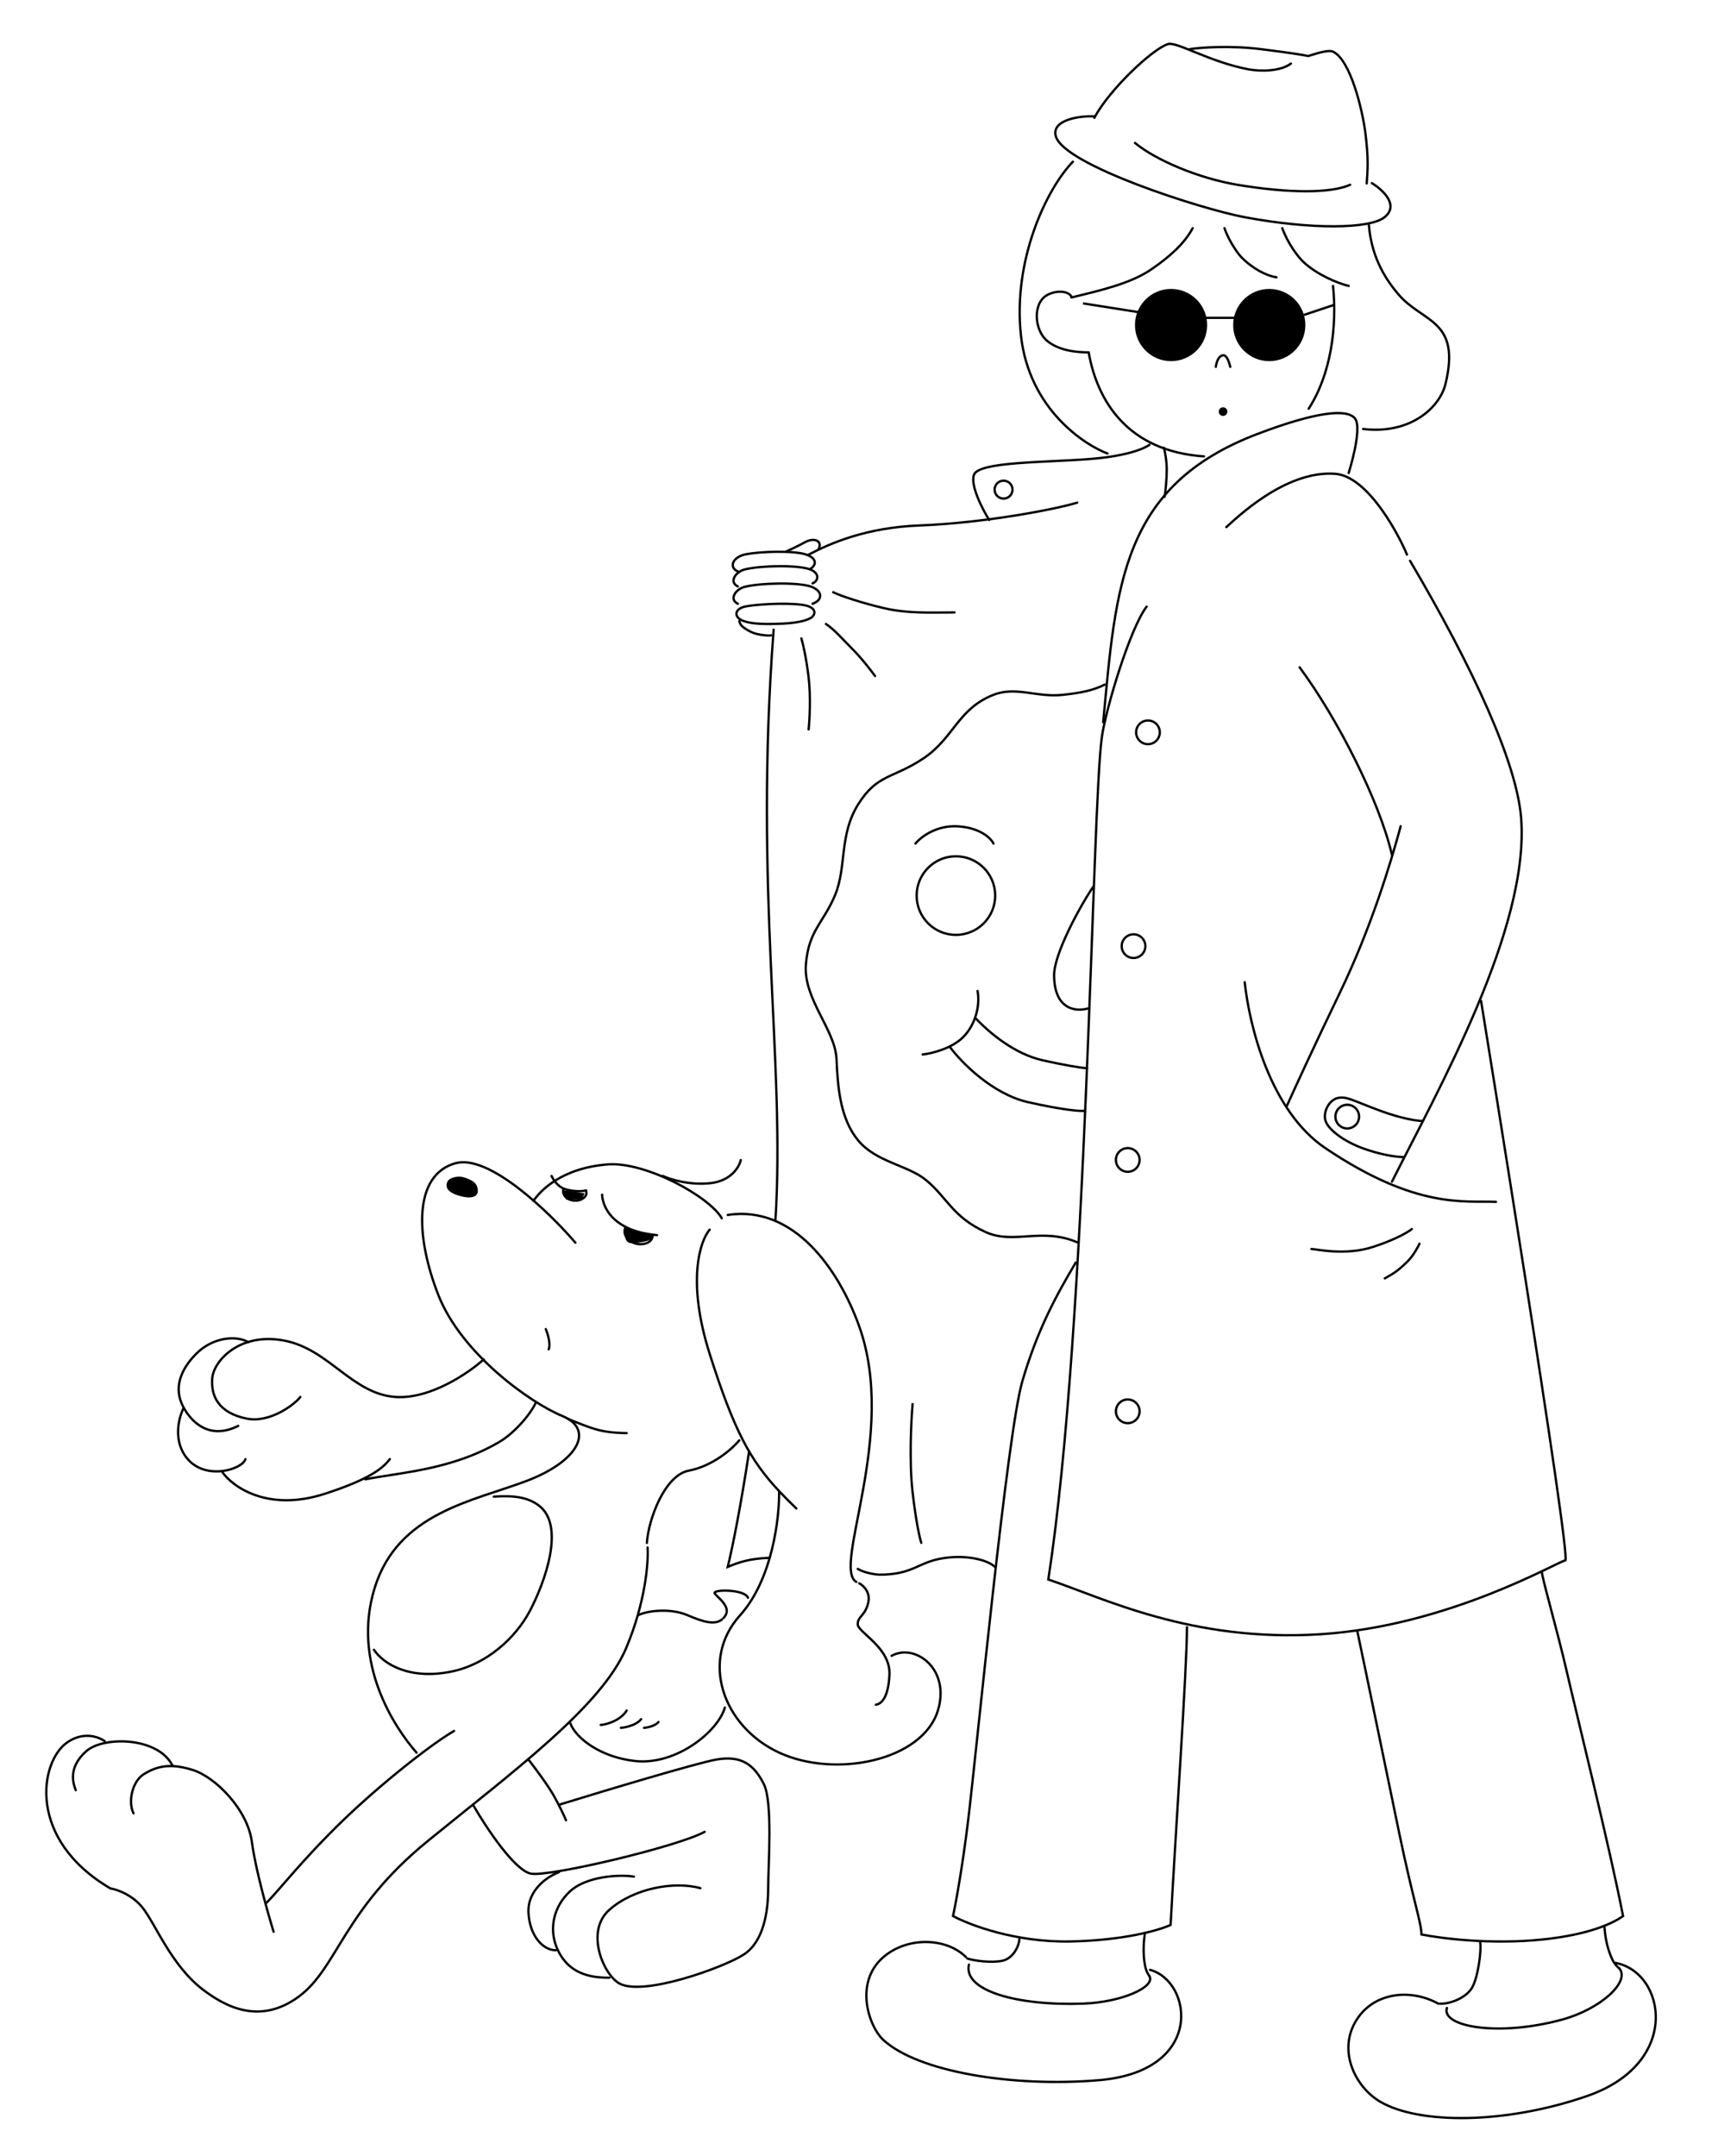 <svg width="594" height="745" viewBox="0 0 594 745" fill="none" xmlns="http://www.w3.org/2000/svg">
<path d="M411.389 16.975C415.126 16.419 425.285 15.643 436.015 16.993C446.746 18.343 451.058 19.081 451.873 19.281" stroke="black" stroke-width="0.8" stroke-linecap="round"/>
<path d="M377.937 306.514C373.111 313.67 364.457 329.78 364.457 336.97C364.457 348.453 371.446 349.951 376.439 348.453" stroke="black" stroke-width="0.8" stroke-linecap="round"/>
<path d="M328.509 361.937C332.337 367.096 343.088 378.113 355.469 380.909C367.851 383.705 373.61 384.071 374.941 383.904" stroke="black" stroke-width="0.8" stroke-linecap="round"/>
<path d="M337.182 351.777C342.366 357.251 350.931 364.275 360.463 366.427C367.711 368.064 372.689 368.868 375.839 369.22" stroke="black" stroke-width="0.8" stroke-linecap="round"/>
<path d="M319.023 364.431C322.019 364.098 329.009 362.434 333.003 358.44C336.997 354.445 338.994 347.955 337.996 342.463" stroke="black" stroke-width="0.8" stroke-linecap="round"/>
<path d="M316.527 291.538C318.325 289.312 323.837 285.008 331.505 285.602C339.174 286.196 342.689 289.806 343.488 291.538" stroke="black" stroke-width="0.8" stroke-linecap="round"/>
<path d="M381.932 236.619C377.938 238.616 373.768 239.455 367.453 240.139C358.466 241.113 351.259 237.074 343.474 240.139C331.123 245.002 329.8 255.099 319.214 262.139C308.627 269.179 303.334 267.419 296.718 277.979C290.101 288.539 292.748 299.539 288.778 309.219C284.808 318.899 279.515 321.539 278.633 333.419C277.751 345.299 288.778 355.859 289.219 365.978C289.66 376.098 290.542 386.658 296.718 394.138C302.893 401.618 313.957 402.736 320.096 407.778C327.594 413.938 329.328 420.604 340.827 425.818C350.531 430.218 360.095 424.058 372.446 429.338" stroke="black" stroke-width="0.8" stroke-linecap="round"/>
<path d="M267.482 217.646C260.592 308.41 271.568 366.379 268.099 421.885M343.988 541.529C341.785 539.329 334.883 537.254 326.513 538.449C317.262 539.769 316.029 544.207 304.046 544.207C303.154 544.207 299.053 543.708 296.557 542.21M266.101 538.386C259.147 538.627 255.409 539.924 251.623 541.529C253.44 533.989 256.161 520.25 258.971 501.809" stroke="black" stroke-width="0.8" stroke-linecap="round"/>
<path d="M271.592 190.683C272.489 190.317 275.089 189.147 278.317 187.392C281.545 185.638 284.421 186.943 283.076 189.684" stroke="black" stroke-width="0.8" stroke-linecap="round"/>
<path d="M280.08 196.677C283.046 194.877 281.959 192.061 276.874 191.197C270.518 190.117 259.132 190.936 256.534 191.917C252.72 193.356 252.225 196.596 255.615 197.675" stroke="black" stroke-width="0.8" stroke-linecap="round"/>
<path d="M280.927 201.613C283.203 200.765 283.781 197.324 278.319 196.306C271.492 195.034 259.203 195.882 256.472 197.154C253.741 198.426 252.376 201.394 255.107 202.667" stroke="black" stroke-width="0.8" stroke-linecap="round"/>
<path d="M280.937 208.66C285.104 207.182 284.303 203.317 278.747 202.299C271.802 201.027 259.3 201.875 256.522 203.147C253.743 204.419 252.354 207.388 255.133 208.66" stroke="black" stroke-width="0.8" stroke-linecap="round"/>
<path d="M277.428 209.036C283.149 209.822 281.928 213.034 279.831 213.794C279.3 214.109 276.758 215.24 270.675 215.522C262.223 215.914 259.119 215.345 256.933 214.562C253.782 213.386 253.722 210.572 257.53 209.645C260.214 208.991 271.092 208.165 277.428 209.036Z" stroke="black" stroke-width="0.8" stroke-linecap="round"/>
<path d="M279.582 191.683C287.064 187.738 299.563 182.302 317.872 181.6C340.758 180.724 365.404 175.901 372.446 173.709" stroke="black" stroke-width="0.8" stroke-linecap="round"/>
<path d="M430.361 339.469C431.987 354.617 439.191 383.977 458.285 396.827C489.754 418.005 506.449 414.917 517.235 415.358" stroke="black" stroke-width="0.8" stroke-linecap="round"/>
<path d="M402.402 154.736C402.735 155.778 403.401 159.203 403.401 162.33C403.401 165.582 402.985 169.924 402.652 171.711" stroke="black" stroke-width="0.8" stroke-linecap="round"/>
<path d="M381.433 249.599C385.853 202.38 387.621 167.841 434.919 149.916C455.252 142.21 465.861 141.171 468.513 144.669C471.166 148.167 466.303 163.469 466.303 163.469" stroke="black" stroke-width="0.8" stroke-linecap="round"/>
<path d="M471.301 148.247C487.777 150.244 497.825 140.684 499.759 132.77C505.251 110.302 491.868 111.641 483.469 101.685C479.788 97.321 474.296 89.832 473.298 77.85" stroke="black" stroke-width="0.8" stroke-linecap="round"/>
<path d="M370.448 102.813C380.333 100.375 390.981 98.068 398.407 92.865C403.762 89.113 409.192 84.726 412.387 78.848" stroke="black" stroke-width="0.8" stroke-linecap="round"/>
<path d="M443.342 78.848C445.339 84.34 448.854 88.833 450.691 90.57C455.284 94.911 462.634 97.95 466.309 98.819" stroke="black" stroke-width="0.8" stroke-linecap="round"/>
<path d="M423.371 78.848C424.868 83.341 428.131 87.793 429.122 88.811C433.034 92.827 437.849 95.324 441.344 95.823" stroke="black" stroke-width="0.8" stroke-linecap="round"/>
<path d="M370.526 102.696C369.67 100.551 365.353 100.153 362.068 101.965C356.935 104.797 357.606 114.13 362.068 117.822C366.174 121.22 372.333 121.786 376.44 121.786" stroke="black" stroke-width="0.8" stroke-linecap="round"/>
<path d="M376.439 121.96C379.402 138.53 389.839 155.918 416.262 157.732M460.898 98.818C462.336 112.964 460.188 129.343 452.472 141.26" stroke="black" stroke-width="0.8" stroke-linecap="round"/>
<circle cx="422.873" cy="142.254" r="1.498" fill="black"/>
<path d="M420.376 126.78C420.504 125.605 421.144 123.168 422.68 122.816C424.217 122.463 424.985 125.312 425.369 126.78" stroke="black" stroke-width="0.8" stroke-linecap="round"/>
<path d="M423.997 182.18C426.953 179.596 444.188 162.475 461.591 163.743C473.418 164.604 484.298 186.289 486.451 191.673" stroke="black" stroke-width="0.8" stroke-linecap="round"/>
<path d="M487.528 193.827C509.282 230.661 524.359 263.517 525.911 282.503C529.043 320.83 496.764 377.413 481.287 408.367" stroke="black" stroke-width="0.8" stroke-linecap="round"/>
<path d="M449.333 230.626C462.288 248.051 476.969 276.801 481.287 295.532" stroke="black" stroke-width="0.8" stroke-linecap="round"/>
<path d="M484.283 285.546C480.788 298.527 473.94 320.913 463.314 342.963C454.012 362.266 446.838 377.912 444.841 382.405" stroke="black" stroke-width="0.8" stroke-linecap="round"/>
<path d="M396.443 209.658C390.706 217.14 382.383 244.864 380.996 254.546C377.466 279.19 376.142 456.981 362.46 545.877C381.291 552.184 411.978 567.616 456.464 564.8C500.95 561.983 538.922 539.492 541.2 539.276C543.477 539.059 512.085 345.937 512.085 345.937" stroke="black" stroke-width="0.8" stroke-linecap="round"/>
<path d="M342.004 179.703C339.678 175.973 335.373 167.617 336.769 164.036C338.514 159.56 360.939 159.845 376.468 158.665C388.247 157.769 394.79 155.531 397.408 153.741" stroke="black" stroke-width="0.8" stroke-linecap="round"/>
<circle cx="346.984" cy="169.216" r="3.095" stroke="black" stroke-width="0.8"/>
<circle cx="396.909" cy="253.094" r="4.093" stroke="black" stroke-width="0.8"/>
<circle cx="391.917" cy="326.988" r="4.093" stroke="black" stroke-width="0.8"/>
<circle cx="389.92" cy="400.879" r="4.093" stroke="black" stroke-width="0.8"/>
<circle cx="389.92" cy="487.751" r="4.093" stroke="black" stroke-width="0.8"/>
<path d="M255.615 214.652C255.92 215.658 256.059 216.607 259.734 218.424C262.023 219.555 266.447 219.807 266.599 219.555" stroke="black" stroke-width="0.8" stroke-linecap="round"/>
<path d="M410.391 562.384C410.391 576.624 406.397 634.041 404.738 665.257C400.969 667.016 388.735 670.621 369.95 670.972C351.164 671.324 335.162 665.257 329.509 662.18C330.378 658.223 332.766 645.352 334.727 629.207C337.771 604.148 348.207 495.56 353.426 477.535C358.644 459.51 365.424 447.32 371.947 436.329" stroke="black" stroke-width="0.8" stroke-linecap="round"/>
<path d="M334.001 676.379C327.011 669.486 313.584 669.33 305.426 676.379C295.229 685.189 300.366 700.357 305.426 705.013C317.397 716.026 350.033 721.42 379.934 718.914C416.731 715.831 412.272 684.749 397.642 680.784" stroke="black" stroke-width="0.8" stroke-linecap="round"/>
<path d="M497.263 692.452C488.276 687.459 476.152 688.309 469.803 696.945C461.868 707.741 468.258 721.16 477.292 726.402C490.773 734.224 520.57 734.128 548.688 724.405C581.64 713.011 575.827 681.619 558.598 678.389" stroke="black" stroke-width="0.8" stroke-linecap="round"/>
<path d="M469.304 563.797C472.3 577.824 478.79 609.575 483.783 633.54C488.685 657.071 491.469 664.612 491.469 668.556C498.857 670.017 515.795 672.063 533.095 670.31C550.394 668.556 558.287 664.247 561.17 662.201C556.845 639.7 545.052 592.178 541.744 577.824C538.314 562.937 533.095 545.217 533.095 543.172" stroke="black" stroke-width="0.8" stroke-linecap="round"/>
<path d="M335 678.974C333.003 687.961 351.565 693.256 374.442 692.454C388.071 691.976 399.609 686.577 397.409 682.968" stroke="black" stroke-width="0.8" stroke-linecap="round"/>
<path d="M334.5 676.891C337.068 677.658 342.631 678.425 346.483 677.658C350.159 676.926 352.331 672.8 352.474 669.988" stroke="black" stroke-width="0.8" stroke-linecap="round"/>
<path d="M395.86 667.988C395.473 670.699 395.085 674.835 395.86 679.115C396.323 681.672 397.281 682.681 397.41 682.966" stroke="black" stroke-width="0.8" stroke-linecap="round"/>
<path d="M500.258 693.95C498.261 700.441 518.141 703.998 540.2 697.944C553.34 694.337 563.665 684.963 559.919 680.33" stroke="black" stroke-width="0.8" stroke-linecap="round"/>
<path d="M497.762 692.454C500.531 692.711 506.25 690.957 508.737 687.32C510.921 684.127 512.333 674.158 511.742 670.986" stroke="black" stroke-width="0.8" stroke-linecap="round"/>
<path d="M554.709 665.747C554.914 668.558 555.452 672.796 557.308 676.876C558.416 679.314 559.71 680.077 559.92 680.329" stroke="black" stroke-width="0.8" stroke-linecap="round"/>
<path d="M378.614 40.245C373.243 39.898 363.341 41.466 365.075 47.175C368.098 57.133 415.386 72.273 430.361 75.07C453.328 79.359 473.606 79.171 478.705 75.07C483.805 70.968 478.277 65.715 474.328 63.284" stroke="black" stroke-width="0.8" stroke-linecap="round"/>
<path d="M378.378 40.727C383.437 31.065 398.579 16.77 403.878 15.228C406.9 14.349 418.378 21.469 431.699 23.963C435.898 24.749 442.842 24.658 446.337 21.968M472.547 63.399C472.913 58.273 473.166 54.636 472.098 46.081C471.078 37.908 466.924 20.768 460.927 17.871C459.539 17.201 456.348 18.078 452.328 19.358" stroke="black" stroke-width="0.8" stroke-linecap="round"/>
<path d="M392.416 49.391C399.591 55.346 414.445 61.634 427.865 63.87C445.838 66.866 460.119 66.816 466.808 63.87" stroke="black" stroke-width="0.8" stroke-linecap="round"/>
<path d="M315.528 485.252C315.029 491.077 314.33 505.323 315.528 515.708C316.726 526.093 318.024 531.685 318.523 533.183" stroke="black" stroke-width="0.8" stroke-linecap="round"/>
<path d="M285.573 215.651C288.568 217.648 291.065 220.644 294.56 224.139C298.055 227.633 301.05 231.628 302.548 233.625" stroke="black" stroke-width="0.8" stroke-linecap="round"/>
<path d="M288.069 204.665C290.732 205.996 298.115 208.409 305.543 210.157C314.031 212.154 322.519 211.655 330.008 211.655" stroke="black" stroke-width="0.8" stroke-linecap="round"/>
<path d="M277.084 220.643C277.584 222.307 278.782 227.333 279.581 234.123C280.38 240.914 279.914 248.935 279.581 252.097" stroke="black" stroke-width="0.8" stroke-linecap="round"/>
<path d="M453.413 431.655C454.883 431.605 464.908 434.125 474.738 430.93C482.602 428.374 486.954 425.746 488.147 424.752" stroke="black" stroke-width="0.8" stroke-linecap="round"/>
<path d="M478.791 441.818C481.287 440.32 482.754 439.852 486.779 435.827C488.776 433.83 490.607 430.335 490.774 429.835" stroke="black" stroke-width="0.8" stroke-linecap="round"/>
<path d="M491.77 387.399C490.106 387.399 484.88 386.7 477.291 383.904C467.805 380.409 465.808 378.911 462.812 379.411C459.509 379.961 457.32 384.403 458.319 387.399C459.318 390.395 464.468 394.401 471.3 396.885C476.792 398.882 482.284 399.881 485.28 399.881" stroke="black" stroke-width="0.8" stroke-linecap="round"/>
<circle cx="465.809" cy="385.9" r="4.093" stroke="black" stroke-width="0.8"/>
<path d="M370.949 55.881C361.795 65.367 350.179 89.831 352.975 115.793C355.771 141.756 375.609 154.071 382.931 156.734" stroke="black" stroke-width="0.8" stroke-linecap="round"/>
<circle cx="330.507" cy="309.514" r="13.58" stroke="black" stroke-width="0.8"/>
<path d="M249.553 421.031C245.246 413.494 223.162 401.417 210.181 402.416C193.853 403.671 186.623 411.825 184.46 414.987" stroke="black" stroke-width="0.8" stroke-linecap="round"/>
<path d="M160.504 407.331C157.92 406.47 155.479 407.69 155.12 408.408C154.043 410.561 155.766 411.854 158.35 412.715C161.581 413.792 164.811 413.792 164.811 411.638C164.811 409.485 163.734 408.408 160.504 407.331Z" fill="black" stroke="black" stroke-width="0.8" stroke-linecap="round"/>
<path d="M198.94 429.467C189.953 418.982 169.084 398.811 157.501 402.007C143.022 406.001 143.521 426.97 151.509 447.441C159.498 467.911 183.463 484.886 194.447 489.379C205.431 493.873 200.438 504.857 181.965 511.847C163.492 518.836 137.578 522.831 129.542 548.793C121.506 574.755 136.532 597.222 144.021 605.71" stroke="black" stroke-width="0.8" stroke-linecap="round"/>
<path d="M157.001 598.217C149.179 602.711 131.811 616.392 118.557 629.172C104.578 642.652 95.924 653.969 92.096 657.631" stroke="black" stroke-width="0.8" stroke-linecap="round"/>
<path d="M94.592 667.619C92.595 661.128 88.301 645.85 87.103 636.664C85.605 625.181 74.268 614.049 66.633 611.7C60.142 609.703 55.15 609.704 49.658 613.198C45.735 615.694 44.166 622.684 46.163 626.678" stroke="black" stroke-width="0.8" stroke-linecap="round"/>
<path d="M26.192 618.688C25.577 617.011 23.044 611.157 29.885 605.166C35.811 599.976 54.651 600.215 59.643 610.2" stroke="black" stroke-width="0.8" stroke-linecap="round"/>
<path d="M36.176 601.713C33.181 599.716 28.188 598.717 23.195 602.212C13.733 608.837 9.216 635.663 38.174 652.639C40.337 652.971 45.563 654.736 49.157 659.129C53.651 664.621 59.142 679.219 70.127 687.588C77.874 693.49 89.857 699.98 103.337 689.995C116.817 680.009 118.556 660.128 148.013 636.163C177.47 612.198 207.926 589.73 216.414 569.76C223.204 553.783 224.236 539.803 223.903 534.811" stroke="black" stroke-width="0.8" stroke-linecap="round"/>
<path d="M245.372 424.969C242.044 428.797 237.384 442.743 245.372 467.906C253.816 494.503 259.403 504.679 269.379 515.337M275.329 521.328C273.17 519.246 271.201 517.284 269.379 515.337M269.379 515.337C269.532 524.49 267.041 545.892 255.857 558.274C241.877 573.752 249.949 596.718 269.379 605.705C288.809 614.692 318.897 608.498 324.257 591.226C328.751 576.747 316.269 567.761 308.28 572.254" stroke="black" stroke-width="0.8" stroke-linecap="round"/>
<path d="M297.078 547.203C298.123 547.674 301.049 550.03 300.213 553.8C299.168 558.512 296.556 558.512 296.556 561.339C296.556 564.167 307.963 569.35 307.527 578.775C307.11 587.822 304.044 588.984 302.825 589.141" stroke="black" stroke-width="0.8" stroke-linecap="round"/>
<path d="M251.623 419.891C274.589 416.396 290.067 438.863 297.056 458.335C310.537 495.887 287.57 541.713 296.058 546.706" stroke="black" stroke-width="0.8" stroke-linecap="round"/>
<path d="M167.245 469.813C162.086 474.473 148.772 483.593 136.79 482.795C121.812 481.796 113.823 466.319 98.346 463.323C82.868 460.327 73.882 470.313 73.382 476.304C72.883 482.295 75.379 488.287 85.365 490.284C93.353 491.881 102.007 485.291 103.838 482.795" stroke="black" stroke-width="0.8" stroke-linecap="round"/>
<path d="M85.864 463.825C81.371 461.328 73.405 462.304 67.89 467.819C62.376 473.334 59.902 479.802 63.397 486.292C66.193 491.484 72.384 497.775 82.369 492.783" stroke="black" stroke-width="0.8" stroke-linecap="round"/>
<path d="M63.396 486.789C61.732 490.117 59.701 498.272 64.894 504.263C71.384 511.752 83.866 507.758 84.865 504.263" stroke="black" stroke-width="0.8" stroke-linecap="round"/>
<path d="M76.876 508.759C80.371 513.751 92.487 522.666 112.324 516.248C129.3 510.756 132.794 506.761 134.792 504.265" stroke="black" stroke-width="0.8" stroke-linecap="round"/>
<path d="M126.304 511.255C137.954 508.925 156.261 508.037 172.736 498.274C178.228 495.019 183.72 488.288 185.218 484.793" stroke="black" stroke-width="0.8" stroke-linecap="round"/>
<path d="M163.749 624.09C168.076 631.579 178.128 646.757 183.72 647.556C190.71 648.555 234.646 638.07 243.633 633.077" stroke="black" stroke-width="0.8" stroke-linecap="round"/>
<path d="M182.722 608.114C184.741 610.697 189.299 616.776 191.376 620.422C193.453 624.069 195.126 627.716 195.703 629.084" stroke="black" stroke-width="0.8" stroke-linecap="round"/>
<path d="M193.705 623.591C208.85 618.931 240.836 609.312 247.627 608.114C256.114 606.616 260.608 609.612 264.102 616.601C267.236 622.869 265.6 644.561 265.6 652.549C265.6 660.537 264.102 671.022 257.113 675.515C250.123 680.009 222.413 689.994 214.175 685.501C208.683 682.505 202.193 667.527 210.68 660.038C219.168 652.549 233.148 650.053 242.135 652.549M219.168 648.555C213.676 647.723 202.692 648.555 197.2 653.547C190.328 659.795 189.212 669.524 194.704 677.013C199.097 683.004 206.187 683.504 210.68 683.504" stroke="black" stroke-width="0.8" stroke-linecap="round"/>
<path d="M193.206 647.057C189.545 648.388 182.322 653.048 182.721 661.036C183.121 669.025 187.714 674.017 192.208 674.017" stroke="black" stroke-width="0.8" stroke-linecap="round"/>
<path d="M255.616 497.773C253.286 500.603 246.529 506.66 238.141 508.258C229.754 509.856 224.162 525.233 223.663 533.222" stroke="black" stroke-width="0.8" stroke-linecap="round"/>
<path d="M208.185 412.898C208.185 414.729 209.283 419.189 213.677 422.385C218.07 425.58 222.663 426.379 227.157 426.878" stroke="black" stroke-width="0.8" stroke-linecap="round"/>
<path d="M190.71 406.408C191.21 407.573 192.807 410.103 195.204 410.902C197.6 411.7 200.696 411.9 202.693 411.401" stroke="black" stroke-width="0.8" stroke-linecap="round"/>
<path d="M194.704 411.402C194.538 412.567 195.403 414.497 198.199 414.897C200.995 415.296 203.192 413.399 202.693 411.901" stroke="black" stroke-width="0.8" stroke-linecap="round"/>
<path d="M216.173 424.383C215.174 426.879 217.54 429.349 220.167 429.875C222.663 430.374 225.659 429.376 225.659 426.879" stroke="black" stroke-width="0.8" stroke-linecap="round"/>
<path d="M188.712 459.332C190.31 463.326 190.044 465.656 189.711 466.322" stroke="black" stroke-width="0.8" stroke-linecap="round"/>
<path d="M129.301 570.17C132.629 575.163 141.73 580.687 156.261 577.659C168.244 575.163 178.229 566.176 183.222 556.69C188.215 547.204 195.704 527.233 186.218 520.243C182.446 517.463 177.73 516.748 170.74 517.247" stroke="black" stroke-width="0.8" stroke-linecap="round"/>
<path d="M197.201 595.634C199.198 600.793 207.694 607.332 219.668 608.615C233.648 610.112 248.126 598.629 250.623 590.142" stroke="black" stroke-width="0.8" stroke-linecap="round"/>
<path d="M220.666 558.187C224.161 556.522 232.049 555.79 237.641 558.187C243.233 560.583 247.127 561.682 249.624 559.685" stroke="black" stroke-width="0.8" stroke-linecap="round"/>
<path d="M250.124 559.186C253.619 555.691 248.127 552.196 247.128 550.698C246.13 549.2 257.613 549.2 258.612 552.196" stroke="black" stroke-width="0.8" stroke-linecap="round"/>
<path d="M207.685 596.13C208.351 596.13 210.281 595.831 212.678 594.633C215.074 593.434 216.339 591.803 216.672 591.138" stroke="black" stroke-width="0.8" stroke-linecap="round"/>
<path d="M214.677 597.129C215.195 597.129 216.696 596.95 218.56 596.231C220.424 595.512 221.408 594.533 221.667 594.134" stroke="black" stroke-width="0.8" stroke-linecap="round"/>
<path d="M222.663 597.131C223.033 597.131 224.105 597.012 225.437 596.532C226.768 596.053 227.471 595.401 227.656 595.134" stroke="black" stroke-width="0.8" stroke-linecap="round"/>
<path d="M229.155 406.409C231.652 407.574 238.442 409.705 245.631 408.906C252.821 408.107 255.617 403.247 256.116 400.917" stroke="black" stroke-width="0.8" stroke-linecap="round"/>
<path d="M196.203 490.284C198.699 491.283 203.193 493.28 207.187 494.278C211.181 495.277 216.008 495.277 216.673 495.277" stroke="black" stroke-width="0.8" stroke-linecap="round"/>
<circle cx="404.897" cy="112.335" r="12.082" fill="black" stroke="black" stroke-width="0.8"/>
<circle cx="438.849" cy="112.335" r="12.082" fill="black" stroke="black" stroke-width="0.8"/>
<path d="M374.442 104.849L393.415 107.844" stroke="black" stroke-width="0.8"/>
<path d="M416.381 109.839L427.365 109.839" stroke="black" stroke-width="0.8"/>
<path d="M450.83 108.841L461.315 105.346" stroke="black" stroke-width="0.8"/>
<path d="M201.097 414.571H197.867H195.713L194.636 411.34L202.174 412.417L201.097 414.571Z" fill="black"/>
<path d="M218.326 429.646C215.742 429.646 215.814 426.056 216.173 424.262C219.403 424.98 225.864 426.631 225.864 427.492C225.864 428.569 221.557 429.646 218.326 429.646Z" fill="black"/>
</svg>
